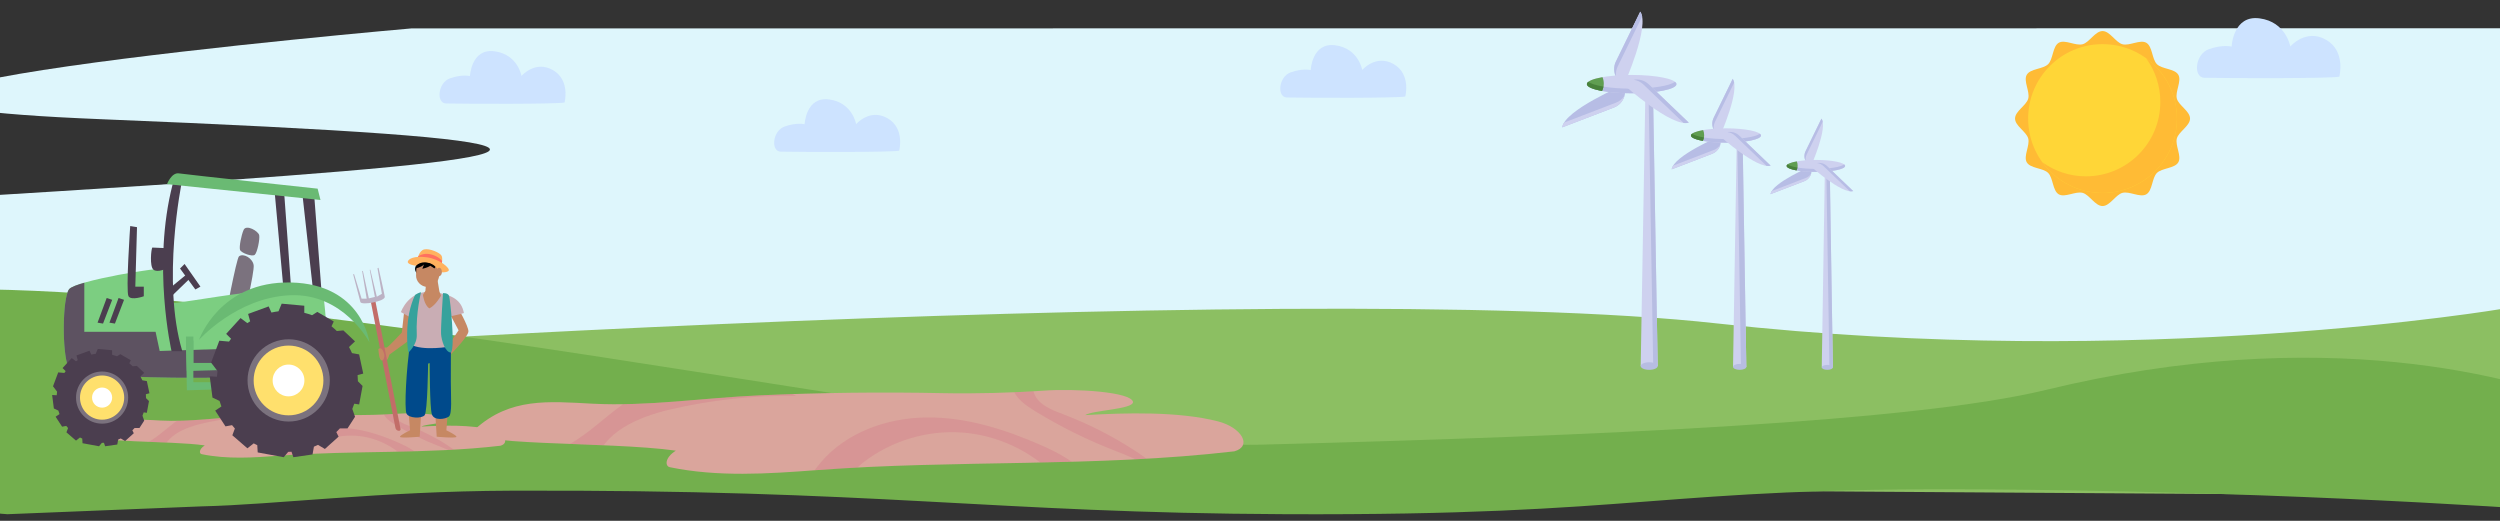 <?xml version="1.0" encoding="utf-8"?>
<!-- Generator: Adobe Illustrator 24.3.0, SVG Export Plug-In . SVG Version: 6.00 Build 0)  -->
<svg version="1.1" id="Layer_1" xmlns="http://www.w3.org/2000/svg" xmlns:xlink="http://www.w3.org/1999/xlink" x="0px" y="0px"
	 viewBox="0 0 1920 400" style="enable-background:new 0 0 1920 400;" xml:space="preserve">
<rect x="0" y="0" width="1920" height="400" fill="#333333" stroke="none"/>
<style type="text/css">
	.st0{fill:#DEF6FC;}
	.st1{fill:#8CBF62;}
	.st2{fill:#73AF4D;}
	.st3{fill:#FFFFFF;stroke:#000000;stroke-miterlimit:10;}
	.st4{fill:#FFB15E;}
	.st5{fill:none;stroke:#FFFF83;stroke-linecap:round;stroke-miterlimit:10;}
	.st6{opacity:0.2;clip-path:url(#XMLID_3_);fill:#D1597C;}
	.st7{fill:#7B727E;}
	.st8{fill:#4B3E4F;}
	.st9{clip-path:url(#XMLID_4_);fill:#5D5261;}
	.st10{fill:#6ABA73;}
	.st11{fill:#FFE06D;}
	.st12{fill:#FFFFFF;}
	.st13{fill:#C68863;}
	.st14{fill:#004A8B;}
	.st15{fill:#C9ADB4;}
	.st16{clip-path:url(#XMLID_5_);fill:#FF705F;}
	.st17{fill:#FFB25F;}
	.st18{fill:#36A29C;}
	.st19{fill:#C26D68;}
	.st20{fill:#BCB2C4;}
	.st21{opacity:0.2;clip-path:url(#XMLID_6_);fill:#D1597C;}
	.st22{fill:#CDE3FF;}
	.st23{fill:#FFBB35;}
	.st24{fill:#FFD637;}
	.st25{fill:#CED1EF;}
	.st26{fill:#B7BDE5;}
	.st27{fill:#B7BDE2;}
	.st28{fill:#609E51;}
	.st29{fill:#48823B;}
</style>
<path class="st0" d="M315.95,21.82c0,0-622.99,54.18-237.98,69.74c385,15.56,377.38,27.03,91.49,47.12s-1044.47,58.46-838.62,75.31
	S-413.78,248.55-997,270h3216V21.69L315.95,21.82z"/>
<path class="st1" d="M1319.02,248.43c-323.55-36-1253.75,23.85-1392.98,40.15c-52.2,5.38-89.7,33.09-67.92,39.94
	c77.32,24.3,98.37,17.64,133.35,39.49L1923,380.87V236.99C1923,236.99,1644.28,284.62,1319.02,248.43z"/>
<path class="st2" d="M5.69,394.91c0.44,0.03,148.72-6.02,149.16-6.02c55.05-1.21,138.2-11.67,237.17-12.04
	c284.9-1.06,367.72,17.05,595.16,18.05c278.1,1.22,282.82-20.82,535.5-19.06c205.87,1.44,372.66,11.27,478.81,19.06
	c11.05-0.02,17.55-2.57,19.89-4.17c10.28-7.04,4.39-22.21,4.39-39.51v0c0-15.27-12-29.38-31.52-37.18
	c-61.28-24.5-209.48-66.4-422.95-14.6c-100.4,24.36-338.91,35.31-604.13,42.08C779.86,346.32-59.2,150.82-175.32,250.48
	c-25.96,22.28,35.33,56.29,72.12,93.28C-91.3,355.71-46.52,391.9,5.69,394.91z"/>
<path class="st3" d="M318.59,466.87"/>
<path class="st3" d="M319.01-328"/>
<g>
	<g>
		<path class="st4" d="M244.81,331.28c0,0,15.06-45.18,2.51-52.71c-12.55-7.53-15.06,22.59-15.06,22.59s4.18-53.55-9.2-56.05
			c-13.39-2.51-10.04,47.69-10.04,47.69s-12.55-26.77-27.61-10.88s13.39,50.2,13.39,50.2L244.81,331.28z"/>
		<path class="st5" d="M222.56,257.73c-3.21,16.37,2.08,33.1,2.94,49.76c0.61,11.78-1.04,23.67-4.82,34.84"/>
		<path class="st5" d="M243.96,287.68c-1.55,3.97-0.89,8.39-0.78,12.65c0.12,4.75-0.48,9.49-1.08,14.2
			c-0.64,5.07-1.37,10.36-4.25,14.58c-4.38,6.42-12.67,8.88-18.24,14.3"/>
		<path class="st5" d="M194.75,288.08c4.14,10.86,13.02,19.26,17.99,29.77c2.47,5.23,3.92,10.89,5,16.58
			c0.67,3.52,1.45,7.47,4.43,9.45"/>
		<path class="st5" d="M200.93,299.53c0.54-0.39,0.78-1.05,0.99-1.68c0.82-2.49,1.48-5.03,1.97-7.6"/>
		<path class="st5" d="M206.46,307.07c0.46-2.91,0.91-5.81,1.37-8.72"/>
		<path class="st5" d="M212.16,316.72c0.04-2.67-0.05-5.34-0.28-8"/>
		<path class="st5" d="M209.49,311.99c-3.15,0.77-6.36,1.24-9.6,1.4"/>
		<path class="st5" d="M198.99,296.67c-2.02-0.14-4.03-0.28-6.05-0.43c-0.09-0.01-0.19-0.03-0.21-0.11
			c-0.02-0.08,0.16-0.1,0.13-0.02"/>
		<path class="st5" d="M217.65,262.65c1.36,1.33,2.56,2.81,3.59,4.41"/>
		<path class="st5" d="M222.14,274.34c1.28-1.76,2.68-3.44,4.17-5.02"/>
		<path class="st5" d="M222.73,284.95c-1.98-0.51-3.93-1.19-5.8-2.02"/>
		<path class="st5" d="M224.75,296.03c1.38-2.51,2.85-4.97,4.39-7.38"/>
		<path class="st5" d="M225.24,304.56c-1.35-0.28-2.65-0.79-3.84-1.49c-0.76-0.45-1.51-0.99-2.39-1.08"/>
		<path class="st5" d="M243.19,304.99c-1.51-0.79-2.91-1.78-4.17-2.93"/>
		<path class="st5" d="M242.81,310.76c1.52-0.99,2.98-2.07,4.37-3.23"/>
		<path class="st5" d="M241.81,317.8c-1.26-0.97-2.52-1.94-3.78-2.91"/>
		<path class="st5" d="M243.32,296.26c0.84-0.55,1.67-1.1,2.51-1.64"/>
	</g>
	<g>
		<defs>
			<path id="XMLID_20_" d="M75.77,333.28c-8.03,7.11,54.5,4.92,81.51,8.79c-4.63,2.92-4.4,6.36-2.41,6.73
				c19.52,4.03,39.71,2.69,59.59,1.18c56.8-4.29,113.27-1.06,169.85-7.65c7.34-2.07,3.02-9.68-6.69-12.17
				c-15.92-4.09-37.56-3.51-53.96-2.54c2.92-2,19.54-2.35,19.44-5.34c-0.68-4.13-23.59-5.52-36.44-4.6
				c-12.29,0.88-28.08,1.29-40.4,1.03c-25.15-0.53-50.32-0.23-75.45,0.91c-22.38,1.01-45.05,4.53-67.42,3.36
				C105.51,322.04,89.95,320.44,75.77,333.28z"/>
		</defs>
		<use xlink:href="#XMLID_20_"  style="overflow:visible;fill:#DAA59C;"/>
		<clipPath id="XMLID_3_">
			<use xlink:href="#XMLID_20_"  style="overflow:visible;"/>
		</clipPath>
		<path class="st6" d="M58.14,341c18.3,9.13,41.37,7.88,58.58-3.16c7.75-4.97,14.27-11.7,22.04-16.65
			c19.84-12.63,46.44-12,67.44-1.4c-17.26-0.24-34.55,1.63-51.35,5.58c-12.85,3.01-27.31,9.16-30.42,21.99
			c-0.73,3.01-0.63,6.49,1.39,8.84c4.02,4.69,11.5,1.75,17.67,1.51c15.93-0.64,27.69,19.04,43.54,17.32
			c6.97-0.75,12.82-5.67,17.14-11.2c4.32-5.52,7.58-11.84,12.15-17.16c10.41-12.13,26.86-17.95,42.85-18.12
			c15.99-0.17,31.63,4.75,46.28,11.15c7.71,3.37,15.6,7.46,20.24,14.48c1.82,2.75,2.09,7.76-1.19,8.09
			c-0.87,0.09-1.73-0.25-2.51-0.65c-4.29-2.19-7.35-6.12-10.72-9.55c-9.93-10.09-23.62-16.4-37.74-17.39
			c-14.12-0.99-28.56,3.34-39.8,11.95c-3.74,2.86-7.44,7.16-6.28,11.72c1.01,3.96,5.21,6.09,8.96,7.71
			c16.21,7.03,32.53,14.1,49.75,18.07c17.22,3.97,35.57,4.7,52.34-0.88c5.27-1.76,10.47-4.2,14.35-8.18
			c3.88-3.98,6.28-9.71,5.2-15.16c-1.92-9.69-12.84-14.16-22.05-17.72c-11.38-4.41-22.36-9.84-32.76-16.21
			c-3.66-2.24-7.46-4.86-8.98-8.87c-1.73-4.58,0.11-9.96,3.57-13.42c3.46-3.47,8.24-5.29,13.03-6.32
			c-2.44,7.43-10.65,13.9-8.02,21.27c1.67,4.69,6.99,6.77,11.65,8.53c10.32,3.9,20.22,8.92,29.46,14.96
			c5.2,3.39,10.33,7.26,13.47,12.61c3.14,5.35,3.88,12.53,0.33,17.62"/>
	</g>
	<g>
		<path class="st7" d="M183.56,196.86c-2.01,1.55-10.99,49.75-10.99,49.75l13.69,1.06c0,0,9.37-38.92,8.54-44.11
			C193.97,198.37,187,194.2,183.56,196.86z"/>
		<path class="st8" d="M210.9,147.07l7.83,86.11c0,0,5.65,0.87,5.65-0.43s-6.09-83.94-6.09-83.94"/>
		<polyline class="st8" points="232.21,148.81 241.78,235.35 247.87,236.22 241.35,150.55 		"/>
		<g>
			<defs>
				<path id="XMLID_18_" d="M248.31,227.09c1.47,7.55,5.34,52.51,0.29,58.17c-5.05,5.66-190.98,8.4-196.03-2.91
					c-5.05-11.31-4.67-53.33,0.49-60.21c4.89-6.52,71.4-17.65,73.48-15.49c1.83,1.9,3.65,20.18,4.78,26.09
					C131.72,234.88,245.26,211.43,248.31,227.09z"/>
			</defs>
			<use xlink:href="#XMLID_18_"  style="overflow:visible;fill:#7CCE81;"/>
			<clipPath id="XMLID_4_">
				<use xlink:href="#XMLID_18_"  style="overflow:visible;"/>
			</clipPath>
			<polygon class="st9" points="92.12,295.88 187.91,295.88 186.85,267.45 122.64,269.56 119.48,254.82 64.75,254.82 64.75,206.4 
				35.27,211.66 23.69,291.66 			"/>
		</g>
		<polygon class="st10" points="142.79,261.51 143.51,299.76 167.75,299.04 167.75,293.54 148.51,293.54 148.51,261.51 		"/>
		<polygon class="st10" points="142.79,258.45 143.51,284.96 167.75,284.25 167.75,278.75 148.51,278.75 148.51,258.45 		"/>
		<path class="st10" d="M152.84,261.02c0,0,15.76-45.3,70.57-44.07c54.81,1.22,60.29,45.91,60.29,45.91s-19.87-37.95-60.98-36.11
			C181.62,228.58,152.84,261.02,152.84,261.02z"/>
		<g>
			<path class="st8" d="M274.62,288.08l4.34-1.16l-3.16-14.74l-5.47-1c-0.7-1.6-1.47-3.15-2.31-4.67l4.63-4.34l-8.95-8.42
				l-5.03,0.48c-1.29-1.27-2.65-2.48-4.07-3.62l1.73-3.7l-12.63-7.37l-4.03,2.55c-1.94-0.73-3.93-1.34-5.97-1.85v-5.44l-17.37-1.58
				l-2.44,5.86c-1.84,0.23-3.66,0.55-5.44,0.96l-2.12-4.72l-15.79,5.79l1.57,5.66c-0.73,0.45-1.44,0.92-2.15,1.41l-5.21-3.91
				L173.7,256.4l3.76,3.76c-0.54,0.71-1.07,1.44-1.57,2.18l-7.45-0.68l-6.32,16.84l4.93,6.47c-0.21,1.44-0.36,2.89-0.45,4.36
				l-5.53-0.31l2.11,16.32l5.44,2.58c0.42,1.44,0.89,2.86,1.42,4.25l-4.76,3.17l7.89,12.11l5.04-0.94c0.7,0.88,1.42,1.75,2.18,2.59
				l-1.95,5.2l11.58,10l4.83-3.79c0.9,0.49,1.81,0.94,2.74,1.38l0.33,5.57l20,3.68l3.43-4.12c0.85-0.01,1.7-0.04,2.54-0.09l1.4,4.2
				l14.74-2.11l1.06-5.98c1.07-0.43,2.12-0.89,3.15-1.39l5.27,3.16l10.53-9.47l-1.75-3.5c0.94-0.91,1.85-1.84,2.72-2.81h5.87
				l5.79-8.95l-2.11-6.03c0.56-1.31,1.06-2.66,1.51-4.02l3.76,0.58l2.63-14.21l-3.59-3.59
				C274.84,291.22,274.76,289.64,274.62,288.08z"/>
			
				<ellipse transform="matrix(0.924 -0.383 0.383 0.924 -94.949 107.042)" class="st7" cx="221.59" cy="292.19" rx="31.58" ry="31.58"/>
			<circle class="st11" cx="221.59" cy="292.19" r="26.79"/>
			<circle class="st12" cx="221.59" cy="292.19" r="12.2"/>
		</g>
		<g>
			<path class="st8" d="M112.03,302.75l2.75-0.73l-2-9.34l-3.47-0.63c-0.44-1.01-0.93-2-1.47-2.96l2.93-2.75l-5.67-5.34l-3.19,0.3
				c-0.82-0.81-1.68-1.57-2.58-2.29l1.1-2.35l-8.01-4.67l-2.55,1.61c-1.23-0.46-2.49-0.85-3.78-1.17v-3.45l-11.01-1l-1.55,3.72
				c-1.17,0.15-2.32,0.35-3.45,0.61l-1.35-2.99l-10.01,3.67l1,3.59c-0.46,0.29-0.92,0.58-1.36,0.89l-3.3-2.48l-7.01,7.67l2.38,2.38
				c-0.34,0.45-0.68,0.91-1,1.38L44.71,286l-4,10.68l3.13,4.1c-0.13,0.91-0.23,1.83-0.29,2.77l-3.51-0.19l1.33,10.34l3.45,1.63
				c0.26,0.91,0.56,1.81,0.9,2.69l-3.02,2.01l5,7.67l3.19-0.6c0.44,0.56,0.9,1.11,1.38,1.64l-1.24,3.3l7.34,6.34l3.06-2.4
				c0.57,0.31,1.15,0.6,1.74,0.87l0.21,3.53l12.68,2.34l2.17-2.61c0.54-0.01,1.08-0.02,1.61-0.05l0.89,2.66l9.34-1.33l0.67-3.79
				c0.68-0.27,1.34-0.56,2-0.88l3.34,2l6.67-6.01l-1.11-2.22c0.6-0.57,1.17-1.17,1.73-1.78h3.72l3.67-5.67l-1.34-3.82
				c0.35-0.83,0.67-1.69,0.96-2.55l2.38,0.37l1.67-9.01l-2.28-2.28C112.17,304.73,112.12,303.73,112.03,302.75z"/>
			<circle class="st7" cx="78.41" cy="305.35" r="20.02"/>
			<circle class="st11" cx="78.41" cy="305.35" r="16.98"/>
			<circle class="st12" cx="78.41" cy="305.35" r="7.73"/>
		</g>
		<path class="st8" d="M139.58,140.11c0,0-15.66,76.11,0.43,129.6c-8.26,0-8.26,0-8.26,0s-15.22-66.11,0.87-128.3"/>
		<path class="st10" d="M246.13,153.59l-117.86-12.18c0,0,3.48-9.13,9.13-8.26c5.65,0.87,106.55,11.74,106.55,11.74L246.13,153.59z"
			/>
		<path class="st8" d="M116.96,190.12c-0.87,1.3-2.17,14.35,0.87,16.96c3.04,2.61,10-0.87,10-0.87l-0.87-15.66L116.96,190.12z"/>
		<path class="st8" d="M103.92,220.13l1.3-45.67L100,173.6c0,0-3.48,50.45-1.3,53.93c2.17,3.48,11.74,0,11.74,0v-7.39H103.92z"/>
		<polyline class="st8" points="131.31,220.57 143.49,210.56 145.67,214.04 132.62,226.66 		"/>
		<polygon class="st8" points="138.27,206.22 150.02,222.31 153.93,220.13 141.75,202.74 		"/>
		<path class="st7" d="M187.08,176.6c-1.7,3.91-3.54,12.86-2.75,15.26c0.79,2.4,9.4,5.5,11.32,3.84c1.91-1.66,4.03-11.99,3.42-15.07
			C198.47,177.55,189.06,172.05,187.08,176.6z"/>
		<polygon class="st8" points="81.94,228.86 74.92,247.8 79.13,248.51 86.15,230.26 		"/>
		<polygon class="st8" points="91.06,228.86 84.05,247.8 88.26,248.51 95.27,230.26 		"/>
	</g>
	<g>
		<path class="st13" d="M351.35,235.69c0,0,8.4,14.64,8.4,18.82c0,4.18-15.93,20.08-15.93,20.08l1.19-10.33l7.18-10.59l-6.69-12.55"
			/>
		<path class="st13" d="M310.4,239.27l-1.8,16.11c0,0-9.81,10.65-11.49,11.49c-3.35-0.42-5.98,2.57-5.15,4.25
			c0.84,1.67,2.39,6.16,4.06,6.16s3.07-4.95,3.07-4.95l16.73-12.13l2.93-18.41"/>
		<path d="M321.95,211.42c0,0-5.27-3.01-2.26-7.72C322.7,199,321.95,211.42,321.95,211.42z"/>
		<g>
			<path class="st13" d="M313.86,317.39l1.06,13.07c0,0-7.42,3.53-7.77,4.94c-0.35,1.41,15.19,0,15.19,0l1.06-17.31"/>
			<path class="st13" d="M343.87,317.39l-1.06,13.07c0,0,7.42,3.53,7.77,4.94c0.35,1.41-15.19,0-15.19,0l-1.06-17.31"/>
			<path class="st14" d="M346.36,265.37c-0.05-1.11-0.12,13.78-0.12,28c0,11.27,1.14,24.51-1.52,26.55
				c-2.66,2.04-11.44,3.47-13.08-1.84c-1.63-5.31-1.63-39.23-1.63-39.23l-1.23,0.41c0,0-0.41,36.98-2.66,39.64
				c-2.25,2.66-12.06,2.45-13.9-1.23c-1.84-3.68-0.15-35.31,2.87-54.34C326.74,261.28,346.36,265.37,346.36,265.37z"/>
			<path class="st15" d="M332.75,224.31c15.01,1.86,21.7,6.43,23.53,16.11c-4.13,1.42-10.78,2.33-10.84,2.82l1.11,22.74
				c0,0-22.29,4.18-31.79-1.77c0.63-7.09,0.66-20.34,0.66-20.34l-7.53-4.18C307.89,239.69,313.89,221.97,332.75,224.31z"/>
			<path class="st13" d="M335.46,217.07c-2.47,4.69-1.87,3.32-6.88,3.32c-5.47,0-9.12-4.6-9.04-8.66c0.04-2.08-0.03-7.5,1.39-8.99
				C325.83,197.61,343.77,201.27,335.46,217.07z"/>
			<path class="st13" d="M335.9,214.45l1.55,9.34l1.25,3.32c0,0-4.02,7.27-8.9,9.73c-3.94-2.25-5.01-10.36-5.01-10.36l1.91-3.1
				l0.61-6.69"/>
		</g>
		<path d="M319.39,206.02c0,0,4-0.55,6.21-2.9c-0.97,2.76-1.24,3.31-1.24,3.31s4.14-0.83,6.07-2.35c1.66,0.97,3.17,2.07,3.17,2.07
			s4.08-3.92-4.07-5.03C321.4,200.03,319.53,203.26,319.39,206.02z"/>
		<g>
			<defs>
				<path id="XMLID_19_" d="M320.62,199.02c0,0,1.15-6.51,5.17-7.47c4.02-0.96,12.26,2.49,13.41,4.98s-0.38,7.85-0.38,7.85"/>
			</defs>
			<use xlink:href="#XMLID_19_"  style="overflow:visible;fill:#FFB25F;"/>
			<clipPath id="XMLID_5_">
				<use xlink:href="#XMLID_19_"  style="overflow:visible;"/>
			</clipPath>
			<path class="st16" d="M316.98,200.74c0,0,5.17-8.04,14.75-5.17c9.58,2.87,9.58,9.39,9.58,9.39L316.98,200.74z"/>
		</g>
		<path class="st17" d="M319.47,204.1c0,0,3.26-3.75,9.49-2.33c6.22,1.41,8.43,7.34,8.43,7.34s6.08,0.57,7.21-1.27
			c1.13-1.84-6.65-8.77-16.55-10.19c-9.9-1.41-14.4,1.14-14.85,3.25C312.69,203.3,319.47,204.1,319.47,204.1z"/>
		<path class="st13" d="M335.39,208.58c0,0-0.09-3.24,2.19-2.92c2.28,0.33,2.93,6.84-1.3,6.52"/>
		<path class="st18" d="M318.9,226.43c0,0-5.13,9.14-6.02,24.74c-0.72,12.53,0.72,19.62,0.72,19.62s6.84-6.03,6.48-13.68
			c-0.78-16.88,3.27-32.69,3.27-32.69S321.41,224.76,318.9,226.43z"/>
		<path class="st18" d="M340.22,225.15c0,0,3.86-0.41,4.69,2.21c0.83,2.62,4.69,38.46,1.52,43.42c-4.55,0-7.42-9.49-7.69-14.31
			C338.45,251.64,340.22,225.15,340.22,225.15z"/>
		<path class="st19" d="M303.69,328.64l-18.81-96.48l3.35-1.25l19.38,98.53c0.15,0.75-0.43,1.45-1.19,1.45l0,0
			C305.08,330.88,303.94,329.94,303.69,328.64z"/>
		<path class="st20" d="M271.2,210.61c0,0,4.83,18.57,5.57,21.35c0.74,2.78,19.31-0.56,18.75-4.08c-0.56-3.53-4.83-22.28-4.83-22.28
			l-0.79,0.43l3.39,19.62l-3.9,2.23l-4.99-20.73l-0.45,0.06l3.96,20.85l-4.64,1.09l-4.59-21.1l-0.56,0.11l3.48,21.2h-3.9
			l-5.76-18.79L271.2,210.61z"/>
		<path class="st13" d="M290.61,268.09c0,0,0.3,7.26,1.97,8.47s2.87-1.97,2.57-4.08C294.85,270.35,293.03,265.82,290.61,268.09z"/>
	</g>
	<g>
		<defs>
			<path id="XMLID_1_" d="M365.01,329.5c-15.18,13.44,102.98,9.29,154.03,16.61c-8.74,5.51-8.31,12.02-4.56,12.71
				c36.89,7.62,75.04,5.08,112.6,2.24c107.32-8.11,214.04-2.01,320.95-14.45c13.88-3.9,5.7-18.29-12.63-23
				c-30.08-7.74-70.97-6.62-101.97-4.8c5.52-3.78,36.92-4.44,36.73-10.09c-1.29-7.81-44.57-10.43-68.85-8.7
				c-23.22,1.66-53.07,2.43-76.35,1.94c-47.53-1-95.09-0.43-142.58,1.71c-42.29,1.91-85.13,8.56-127.39,6.36
				C421.21,308.26,391.79,305.25,365.01,329.5z"/>
		</defs>
		<use xlink:href="#XMLID_1_"  style="overflow:visible;fill:#DAA59C;"/>
		<clipPath id="XMLID_6_">
			<use xlink:href="#XMLID_1_"  style="overflow:visible;"/>
		</clipPath>
		<path class="st21" d="M331.68,344.1c34.59,17.25,78.17,14.89,110.7-5.98c14.65-9.4,26.96-22.1,41.64-31.45
			c37.49-23.87,87.76-22.67,127.44-2.65c-32.61-0.46-65.28,3.09-97.04,10.54c-24.28,5.69-51.61,17.31-57.47,41.55
			c-1.38,5.7-1.19,12.27,2.63,16.71c7.6,8.86,21.72,3.31,33.39,2.85c30.11-1.21,52.32,35.97,82.28,32.73
			c13.18-1.42,24.23-10.72,32.4-21.15c8.17-10.44,14.33-22.37,22.96-32.43c19.67-22.93,50.76-33.91,80.97-34.23
			c30.21-0.32,59.76,8.98,87.45,21.07c14.57,6.37,29.47,14.1,38.25,27.37c3.43,5.19,3.94,14.66-2.25,15.29
			c-1.65,0.17-3.27-0.48-4.74-1.23c-8.1-4.13-13.89-11.56-20.26-18.04c-18.76-19.07-44.63-30.99-71.32-32.87
			c-26.69-1.87-53.97,6.31-75.21,22.58c-7.06,5.4-14.07,13.54-11.86,22.15c1.92,7.49,9.84,11.5,16.94,14.58
			c30.63,13.28,61.48,26.64,94.02,34.14c32.54,7.5,67.22,8.88,98.9-1.67c9.97-3.32,19.78-7.95,27.12-15.46
			c7.34-7.52,11.87-18.35,9.83-28.65c-3.62-18.3-24.26-26.75-41.66-33.48c-21.5-8.32-42.24-18.59-61.9-30.63
			c-6.91-4.24-14.11-9.19-16.98-16.77c-3.28-8.65,0.21-18.82,6.74-25.36c6.53-6.55,15.57-9.99,24.62-11.94
			c-4.6,14.05-20.12,26.27-15.16,40.19c3.16,8.87,13.22,12.8,22.02,16.12c19.51,7.37,38.21,16.86,55.67,28.26
			c9.82,6.41,19.52,13.72,25.46,23.83c5.94,10.12,7.33,23.68,0.62,33.3"/>
	</g>
</g>
<path class="st22" d="M1079.27,74.12c-6.31,1.26-71.38,1.09-91.12,0.74c-7.62-0.35-6.2-15.98,3.08-19.29
	c9.28-3.31,15.39-1.76,15.39-1.76s0.92-21.42,18.85-19.05c17.93,2.37,20.73,18.97,20.73,18.97s10.46-12.28,24.06-4.55
	C1083.85,56.91,1079.27,74.12,1079.27,74.12z"/>
<g>
	<path class="st23" d="M1681.95,91.04c0,5.65-8.73,10.08-10.13,15.3c-1.44,5.39,3.86,13.59,1.13,18.31
		c-2.77,4.79-12.54,4.28-16.43,8.16c-3.89,3.89-3.37,13.66-8.16,16.43c-4.72,2.73-12.92-2.57-18.31-1.13
		c-5.21,1.39-9.64,10.13-15.3,10.13c-5.65,0-10.08-8.73-15.3-10.13c-5.39-1.44-13.59,3.86-18.31,1.13
		c-4.79-2.77-4.27-12.54-8.16-16.43c-3.89-3.89-13.66-3.37-16.43-8.16c-2.73-4.72,2.57-12.92,1.13-18.31
		c-1.4-5.21-10.13-9.64-10.13-15.3c0-5.65,8.73-10.08,10.13-15.3c1.44-5.39-3.86-13.59-1.13-18.31c2.77-4.79,12.54-4.27,16.43-8.16
		c3.89-3.89,3.37-13.66,8.16-16.43c4.72-2.73,12.92,2.57,18.31,1.13c5.21-1.39,9.64-10.12,15.3-10.12c5.65,0,10.08,8.73,15.3,10.13
		c5.39,1.44,13.59-3.86,18.31-1.13c4.79,2.77,4.28,12.54,8.16,16.43c3.89,3.89,13.66,3.37,16.44,8.16
		c2.73,4.72-2.57,12.92-1.13,18.31C1673.22,80.96,1681.95,85.39,1681.95,91.04z"/>
	<circle class="st24" cx="1614.75" cy="91.04" r="57.14"/>
	<path class="st23" d="M1648.26,44.77c6.83,9.41,10.87,20.99,10.87,33.51c0,31.56-25.58,57.14-57.14,57.14
		c-12.52,0-24.09-4.04-33.51-10.87c10.38,14.31,27.24,23.63,46.27,23.63c31.56,0,57.14-25.58,57.14-57.14
		C1671.89,72.01,1662.57,55.15,1648.26,44.77z"/>
</g>
<path class="st22" d="M1796.6,58.9c-7.18,1.43-81.26,1.24-103.74,0.84c-8.68-0.39-7.06-18.19,3.5-21.96c10.56-3.77,17.52-2,17.52-2
	s1.05-24.39,21.46-21.68c20.41,2.7,23.61,21.59,23.61,21.59s11.91-13.98,27.4-5.18C1801.82,39.31,1796.6,58.9,1796.6,58.9z"/>
<path class="st2" d="M1712.05,499"/>
<g>
	<g>
		<g>
			<path class="st25" d="M1247.22,65.19L1247.22,65.19c-6.68-3.27-9.46-11.33-6.19-18.02l18.67-38.22l0,0
				C1267.49,19.95,1247.22,65.19,1247.22,65.19z"/>
			<path class="st26" d="M1261.23,13.17c-0.06-0.1-0.12-0.2-0.19-0.29l-18.67,38.22c-1.3,2.67-1.63,5.56-1.14,8.27
				c-1.93-3.67-2.16-8.18-0.2-12.19l18.67-38.22C1260.47,10.05,1260.97,11.48,1261.23,13.17z"/>
		</g>
		<g>
			<path class="st26" d="M1247.22,65.19L1247.22,65.19c2.67,6.94-0.8,14.74-7.75,17.4l-39.71,15.24l0,0
				C1201.56,84.48,1247.22,65.19,1247.22,65.19z"/>
			<path class="st25" d="M1201.51,93.71c-0.02,0.11-0.05,0.23-0.06,0.34l39.71-15.24c2.78-1.06,4.98-2.95,6.48-5.27
				c-1.09,4.01-3.99,7.46-8.16,9.06l-39.71,15.24C1199.94,96.51,1200.56,95.12,1201.51,93.71z"/>
		</g>
		<g>
			<polygon class="st25" points="1273.11,281.13 1260.06,281.13 1263.79,63.04 1269.38,63.04 			"/>
			<polygon class="st27" points="1269.38,63.04 1265.93,63.04 1269.66,281.13 1273.11,281.13 			"/>
			<path class="st27" d="M1273.11,281.13c0,1.61-2.92,2.91-6.53,2.91c-3.61,0-6.53-1.3-6.53-2.91c0-1.61,2.92-2.91,6.53-2.91
				C1270.19,278.22,1273.11,279.52,1273.11,281.13z"/>
		</g>
		<path class="st25" d="M1287.51,64.6c0,3.89-15.4,7.05-34.4,7.05c-19,0-34.4-3.15-34.4-7.05c0-3.89,15.4-7.05,34.4-7.05
			C1272.11,57.55,1287.51,60.71,1287.51,64.6z"/>
		<path class="st26" d="M1286.37,62.82c-3.85,3.03-17.26,5.27-33.25,5.27c-16,0-29.41-2.24-33.26-5.27
			c-0.72,0.57-1.15,1.16-1.15,1.78c0,3.89,15.4,7.05,34.4,7.05c19,0,34.4-3.15,34.4-7.05C1287.51,63.99,1287.09,63.39,1286.37,62.82
			z"/>
		<path class="st28" d="M1218.71,64.6c0,2.1,4.51,3.99,11.66,5.28c0.84-1.72,1.33-3.64,1.33-5.68c0-1.76-0.35-3.43-0.99-4.95
			C1223.37,60.55,1218.71,62.46,1218.71,64.6z"/>
		<path class="st29" d="M1219.09,65.58c0.12,0.17,0.23,0.33,0.4,0.5c0.09,0.09,0.22,0.18,0.33,0.26c0.19,0.15,0.37,0.3,0.6,0.44
			c0.14,0.09,0.31,0.17,0.47,0.26c0.25,0.14,0.51,0.28,0.81,0.41c0.18,0.08,0.38,0.17,0.58,0.25c0.32,0.13,0.65,0.27,1.01,0.39
			c0.22,0.08,0.45,0.15,0.68,0.23c0.39,0.13,0.79,0.25,1.22,0.37c0.25,0.07,0.5,0.14,0.76,0.21c0.46,0.12,0.94,0.24,1.43,0.35
			c0.27,0.06,0.54,0.12,0.81,0.18c0.53,0.11,1.08,0.22,1.64,0.33c0.18,0.03,0.36,0.07,0.54,0.1c0.51-1.05,0.87-2.18,1.09-3.36
			c-5.59-0.93-9.73-2.22-11.6-3.69c0,0-0.01,0.01-0.01,0.01c-0.17,0.13-0.31,0.26-0.45,0.4c-0.16,0.16-0.3,0.32-0.4,0.49
			c-0.05,0.07-0.08,0.15-0.11,0.23c-0.1,0.22-0.18,0.44-0.18,0.66c0,0.25,0.07,0.5,0.2,0.75
			C1218.95,65.43,1219.03,65.51,1219.09,65.58z"/>
		<g>
			<g>
				<path class="st25" d="M1247.22,65.19L1247.22,65.19c5.15-5.37,13.67-5.56,19.05-0.42l30.73,29.41l0,0
					C1284.15,98.26,1247.22,65.19,1247.22,65.19z"/>
				<path class="st26" d="M1292.52,94.37c0.11-0.03,0.23-0.05,0.33-0.09l-30.73-29.41c-2.15-2.05-4.8-3.24-7.53-3.61
					c4.09-0.72,8.45,0.43,11.68,3.52l30.73,29.41C1295.72,94.59,1294.21,94.63,1292.52,94.37z"/>
			</g>
		</g>
	</g>
	<g>
		<g>
			<path class="st25" d="M1320.94,104.54L1320.94,104.54c-5.23-2.55-7.4-8.86-4.84-14.09l14.6-29.89l0,0
				C1336.78,69.16,1320.94,104.54,1320.94,104.54z"/>
			<path class="st26" d="M1331.89,63.86c-0.05-0.08-0.09-0.15-0.14-0.23l-14.6,29.89c-1.02,2.09-1.27,4.35-0.89,6.47
				c-1.51-2.87-1.69-6.39-0.16-9.53l14.6-29.89C1331.3,61.42,1331.68,62.54,1331.89,63.86z"/>
		</g>
		<g>
			<path class="st26" d="M1320.94,104.54L1320.94,104.54c2.08,5.43-0.63,11.52-6.06,13.61l-31.05,11.92l0,0
				C1285.23,119.62,1320.94,104.54,1320.94,104.54z"/>
			<path class="st25" d="M1285.19,126.84c-0.02,0.09-0.04,0.18-0.05,0.27l31.05-11.92c2.17-0.83,3.89-2.31,5.06-4.12
				c-0.85,3.13-3.12,5.83-6.38,7.08l-31.05,11.92C1283.97,129.02,1284.45,127.94,1285.19,126.84z"/>
		</g>
		<g>
			<polygon class="st25" points="1341.18,281.76 1330.97,281.76 1333.89,102.86 1338.26,102.86 			"/>
			<polygon class="st27" points="1338.26,102.86 1334.15,102.86 1337.07,281.76 1341.18,281.76 			"/>
			<path class="st27" d="M1341.18,281.76c0,1.26-2.29,2.28-5.11,2.28c-2.82,0-5.1-1.02-5.1-2.28c0-1.26,2.29-2.28,5.1-2.28
				C1338.9,279.49,1341.18,280.51,1341.18,281.76z"/>
		</g>
		<path class="st25" d="M1352.44,104.07c0,3.04-12.04,5.51-26.9,5.51c-14.86,0-26.9-2.47-26.9-5.51c0-3.04,12.04-5.51,26.9-5.51
			C1340.4,98.56,1352.44,101.03,1352.44,104.07z"/>
		<path class="st26" d="M1351.55,102.68c-3.01,2.37-13.49,4.12-26,4.12s-22.99-1.75-26-4.12c-0.56,0.44-0.9,0.91-0.9,1.39
			c0,3.04,12.04,5.51,26.9,5.51c14.86,0,26.9-2.47,26.9-5.51C1352.44,103.59,1352.11,103.13,1351.55,102.68z"/>
		<path class="st28" d="M1298.64,104.07c0,1.65,3.53,3.12,9.11,4.13c0.66-1.34,1.04-2.84,1.04-4.44c0-1.37-0.28-2.68-0.77-3.87
			C1302.28,100.91,1298.64,102.4,1298.64,104.07z"/>
		<path class="st29" d="M1298.94,104.84c0.09,0.13,0.18,0.26,0.31,0.39c0.07,0.07,0.17,0.14,0.26,0.21
			c0.14,0.12,0.29,0.23,0.47,0.34c0.11,0.07,0.24,0.14,0.37,0.2c0.2,0.11,0.4,0.22,0.63,0.32c0.14,0.07,0.3,0.13,0.46,0.19
			c0.25,0.1,0.51,0.21,0.79,0.31c0.17,0.06,0.35,0.12,0.53,0.18c0.3,0.1,0.62,0.2,0.95,0.29c0.19,0.05,0.39,0.11,0.59,0.16
			c0.36,0.09,0.73,0.19,1.12,0.28c0.21,0.05,0.42,0.1,0.64,0.14c0.41,0.09,0.84,0.17,1.29,0.26c0.14,0.03,0.28,0.05,0.42,0.08
			c0.4-0.82,0.68-1.71,0.85-2.63c-4.37-0.73-7.61-1.73-9.07-2.88c0,0,0,0-0.01,0.01c-0.13,0.1-0.25,0.21-0.35,0.31
			c-0.12,0.13-0.23,0.25-0.31,0.38c-0.04,0.06-0.06,0.12-0.09,0.18c-0.08,0.17-0.14,0.34-0.14,0.52c0,0.2,0.06,0.39,0.16,0.59
			C1298.83,104.72,1298.89,104.78,1298.94,104.84z"/>
		<g>
			<g>
				<path class="st25" d="M1320.94,104.54L1320.94,104.54c4.02-4.2,10.69-4.35,14.89-0.32l24.03,23l0,0
					C1349.81,130.39,1320.94,104.54,1320.94,104.54z"/>
				<path class="st26" d="M1356.36,127.35c0.09-0.02,0.18-0.04,0.26-0.07l-24.03-23c-1.68-1.61-3.75-2.54-5.89-2.82
					c3.2-0.57,6.61,0.33,9.13,2.75l24.03,23C1358.86,127.53,1357.68,127.55,1356.36,127.35z"/>
			</g>
		</g>
	</g>
	<g>
		<g>
			<path class="st25" d="M1390.74,127.8L1390.74,127.8c-4.37-2.13-6.17-7.4-4.04-11.76l12.19-24.96l0,0
				C1403.97,98.26,1390.74,127.8,1390.74,127.8z"/>
			<path class="st26" d="M1399.88,93.83c-0.04-0.06-0.08-0.13-0.12-0.19l-12.19,24.96c-0.85,1.74-1.06,3.63-0.75,5.4
				c-1.26-2.4-1.41-5.34-0.13-7.96l12.19-24.96C1399.39,91.8,1399.71,92.73,1399.88,93.83z"/>
		</g>
		<g>
			<path class="st26" d="M1390.74,127.8L1390.74,127.8c1.74,4.54-0.53,9.62-5.06,11.36l-25.93,9.95l0,0
				C1360.92,140.4,1390.74,127.8,1390.74,127.8z"/>
			<path class="st25" d="M1360.89,146.43c-0.01,0.07-0.03,0.15-0.04,0.22l25.93-9.95c1.81-0.69,3.25-1.93,4.23-3.44
				c-0.71,2.62-2.61,4.87-5.33,5.92l-25.93,9.95C1359.86,148.25,1360.26,147.35,1360.89,146.43z"/>
		</g>
		<g>
			<polygon class="st25" points="1407.64,282.14 1399.11,282.14 1401.55,126.4 1405.2,126.4 			"/>
			<polygon class="st27" points="1405.2,126.4 1402.55,126.4 1404.99,282.14 1407.64,282.14 			"/>
			<path class="st27" d="M1407.64,282.14c0,1.05-1.91,1.9-4.26,1.9c-2.36,0-4.26-0.85-4.26-1.9c0-1.05,1.91-1.9,4.26-1.9
				C1405.73,280.24,1407.64,281.09,1407.64,282.14z"/>
		</g>
		<path class="st25" d="M1417.04,127.42c0,2.54-10.06,4.6-22.46,4.6c-12.41,0-22.46-2.06-22.46-4.6c0-2.54,10.06-4.6,22.46-4.6
			C1406.99,122.82,1417.04,124.88,1417.04,127.42z"/>
		<path class="st26" d="M1416.3,126.26c-2.51,1.98-11.27,3.44-21.71,3.44c-10.45,0-19.2-1.46-21.72-3.44
			c-0.47,0.37-0.75,0.76-0.75,1.16c0,2.54,10.06,4.6,22.46,4.6c12.41,0,22.46-2.06,22.46-4.6
			C1417.04,127.02,1416.77,126.63,1416.3,126.26z"/>
		<path class="st28" d="M1372.12,127.42c0,1.37,2.95,2.61,7.61,3.45c0.55-1.12,0.86-2.37,0.86-3.71c0-1.15-0.23-2.24-0.64-3.23
			C1375.16,124.77,1372.12,126.02,1372.12,127.42z"/>
		<path class="st29" d="M1372.36,128.06c0.07,0.11,0.15,0.22,0.26,0.32c0.06,0.06,0.14,0.12,0.22,0.17c0.12,0.1,0.24,0.19,0.39,0.29
			c0.09,0.06,0.2,0.11,0.31,0.17c0.16,0.09,0.33,0.18,0.53,0.27c0.12,0.05,0.25,0.11,0.38,0.16c0.21,0.09,0.43,0.17,0.66,0.26
			c0.14,0.05,0.29,0.1,0.44,0.15c0.26,0.08,0.52,0.16,0.8,0.24c0.16,0.05,0.32,0.09,0.49,0.14c0.3,0.08,0.61,0.16,0.94,0.23
			c0.18,0.04,0.35,0.08,0.53,0.12c0.35,0.07,0.7,0.15,1.07,0.21c0.12,0.02,0.23,0.04,0.35,0.07c0.33-0.68,0.57-1.42,0.71-2.2
			c-3.65-0.61-6.35-1.45-7.58-2.41c0,0,0,0-0.01,0c-0.11,0.09-0.21,0.17-0.29,0.26c-0.1,0.1-0.19,0.21-0.26,0.32
			c-0.03,0.05-0.05,0.1-0.07,0.15c-0.07,0.14-0.12,0.28-0.12,0.43c0,0.17,0.05,0.33,0.13,0.49
			C1372.28,127.96,1372.33,128.01,1372.36,128.06z"/>
		<g>
			<g>
				<path class="st25" d="M1390.74,127.8L1390.74,127.8c3.36-3.51,8.93-3.63,12.44-0.27l20.06,19.21l0,0
					C1414.85,149.4,1390.74,127.8,1390.74,127.8z"/>
				<path class="st26" d="M1420.31,146.86c0.07-0.02,0.15-0.04,0.22-0.06l-20.06-19.21c-1.4-1.34-3.13-2.12-4.92-2.36
					c2.67-0.47,5.52,0.28,7.63,2.3l20.06,19.21C1422.4,147,1421.42,147.02,1420.31,146.86z"/>
			</g>
		</g>
	</g>
</g>
<path class="st22" d="M690.58,115.73c-6.31,1.26-71.38,1.09-91.12,0.74c-7.62-0.35-6.2-15.98,3.08-19.29
	c9.28-3.31,15.39-1.76,15.39-1.76s0.92-21.42,18.85-19.05c17.93,2.37,20.73,18.97,20.73,18.97s10.46-12.28,24.06-4.55
	S690.58,115.73,690.58,115.73z"/>
<path class="st22" d="M433.58,78.73c-6.31,1.26-71.38,1.09-91.12,0.74c-7.62-0.35-6.2-15.98,3.08-19.29
	c9.28-3.31,15.39-1.76,15.39-1.76s0.92-21.42,18.85-19.05c17.93,2.37,20.73,18.97,20.73,18.97s10.46-12.28,24.06-4.55
	C438.17,61.53,433.58,78.73,433.58,78.73z"/>
</svg>

